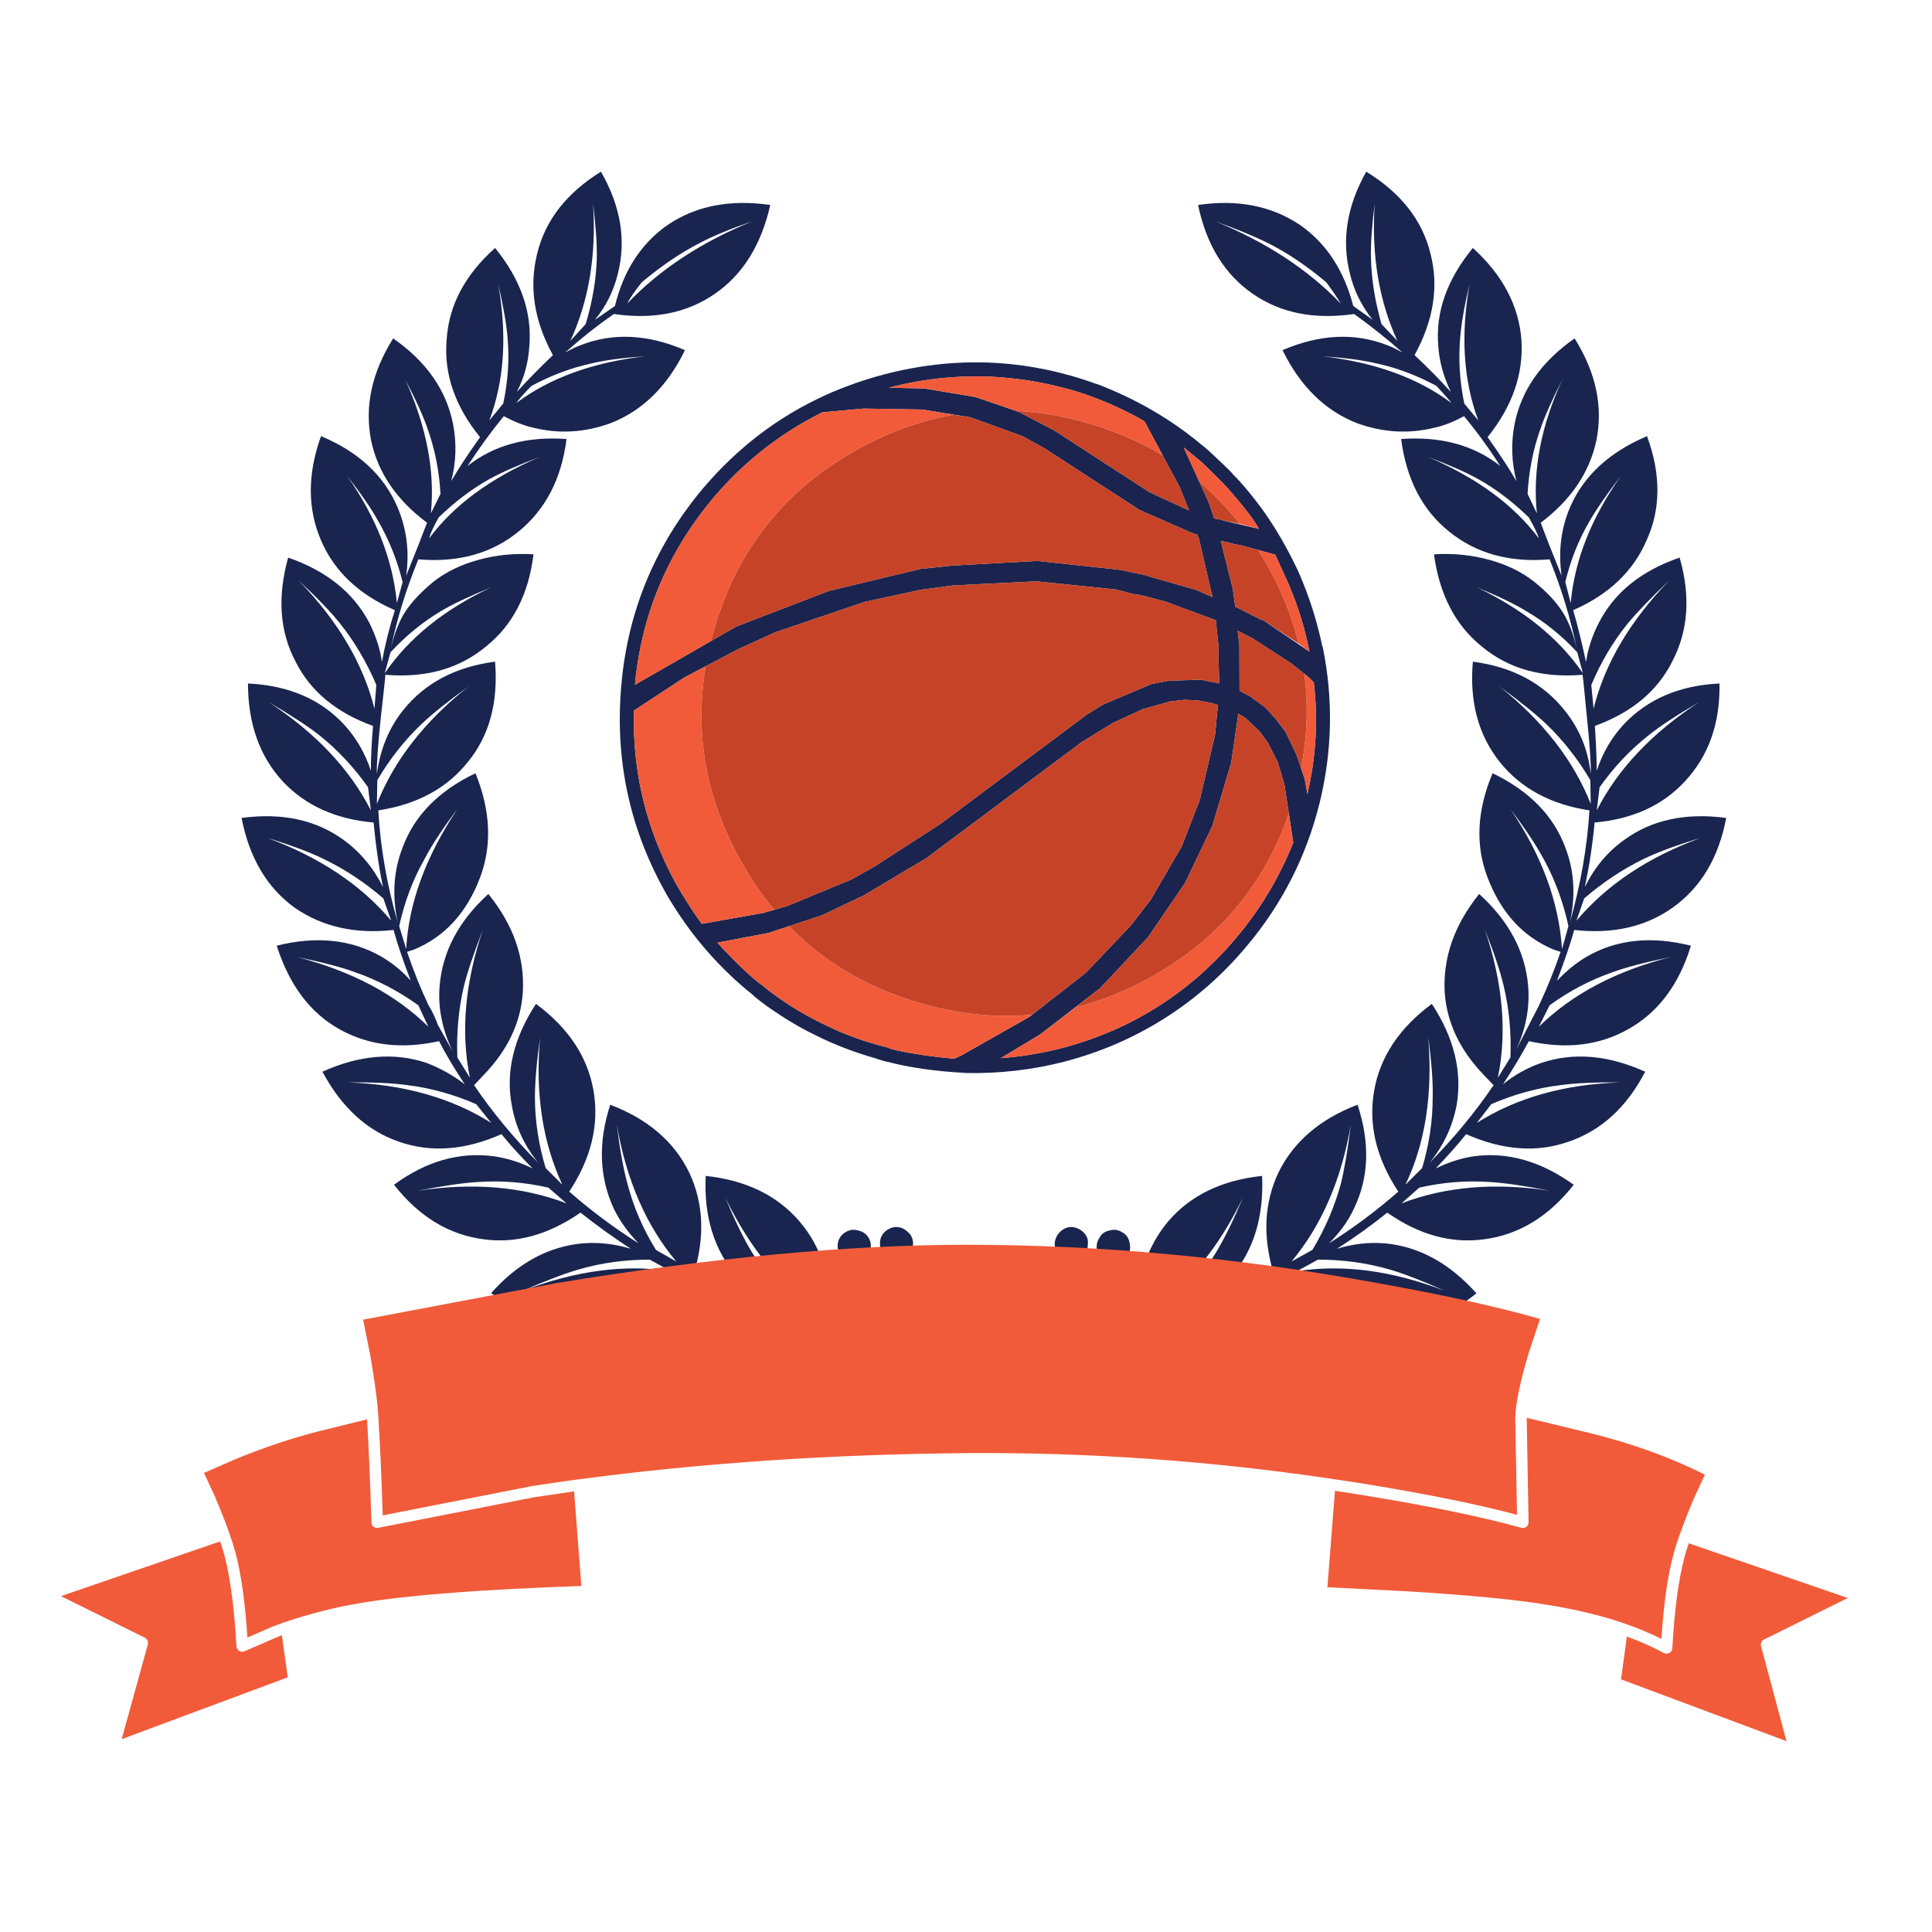 <?xml version="1.0" encoding="utf-8"?>
<!-- Generator: Adobe Illustrator 16.0.0, SVG Export Plug-In . SVG Version: 6.00 Build 0)  -->
<!DOCTYPE svg PUBLIC "-//W3C//DTD SVG 1.1//EN" "http://www.w3.org/Graphics/SVG/1.1/DTD/svg11.dtd">
<svg version="1.1" id="Layer_1" xmlns="http://www.w3.org/2000/svg" xmlns:xlink="http://www.w3.org/1999/xlink" x="0px" y="0px"
	 width="400px" height="400px" viewBox="0 0 400 400" enable-background="new 0 0 400 400" xml:space="preserve">
<g>
	<path fill-rule="evenodd" clip-rule="evenodd" fill="#19254F" d="M159.476,42.436c-1.873,8.283-5.699,14.417-11.478,18.401
		c-5.779,3.984-12.741,5.374-20.886,4.171c-3.392,2.347-6.765,5.009-10.118,7.988c1.283-0.71,2.387-1.233,3.313-1.568
		c6.646-2.583,13.815-2.229,21.507,1.065c-3.648,7.495-8.776,12.534-15.383,15.117c-5.305,1.934-10.591,2.258-15.856,0.977
		c-1.874-0.395-3.964-1.203-6.272-2.425c-2.584,3.155-5.088,6.597-7.514,10.324c5.463-4.319,12.297-6.183,20.501-5.591
		c-1.025,8.205-4.329,14.584-9.91,19.141c-5.582,4.556-12.504,6.479-20.768,5.769c-2.525,6.173-4.428,12.346-5.71,18.52
		c0.71-3.097,1.706-5.65,2.988-7.663c1.282-1.972,3.205-4.023,5.768-6.153c2.584-2.051,5.701-3.58,9.349-4.585
		c3.708-1.025,7.524-1.41,11.449-1.154c-1.026,8.343-4.329,14.724-9.911,19.141c-5.503,4.555-12.425,6.488-20.768,5.798
		c0.039,0.079-0.256,2.889-0.887,8.432c-0.651,6.173-0.938,10.196-0.858,12.07c0.69-5.088,2.485-9.457,5.384-13.106
		c4.497-5.66,10.857-9.033,19.082-10.118c0.69,8.421-1.184,15.344-5.621,20.768c-4.358,5.463-10.541,8.806-18.549,10.029
		c0.415,7.593,1.756,15.333,4.024,23.223c-1.203-5.602-0.867-10.779,1.006-15.532c2.426-6.607,7.455-11.735,15.087-15.383
		c3.136,7.75,3.452,14.95,0.947,21.596c-2.761,7.297-7.317,12.267-13.667,14.91l-1.45,0.474c1.361,3.983,2.831,7.642,4.408,10.975
		c0.789,1.283,1.439,2.653,1.953,4.112l3.077,5.504c-2.17-4.557-3.067-9.054-2.692-13.491c0.572-7.12,3.935-13.48,10.088-19.082
		c5.207,6.429,7.583,13.243,7.13,20.442c-0.434,6.232-3.136,11.912-8.106,17.04l-1.981,2.101
		c3.786,5.581,8.214,10.937,13.283,16.063c-2.899-3.568-4.724-7.533-5.473-11.893c-1.301-6.863,0.365-13.863,5-21.003
		c6.726,4.969,10.7,10.964,11.922,17.985c1.203,7.022-0.473,13.982-5.029,20.886c4.438,3.887,9.22,7.457,14.348,10.71
		c-2.169-2.249-3.865-4.615-5.088-7.099c-3.057-6.588-3.313-13.787-0.77-21.598c7.791,2.958,13.245,7.643,16.36,14.053
		c2.958,6.31,3.274,13.282,0.946,20.915c5.464,2.623,10.798,4.715,16.005,6.271c-2.879-1.557-5.285-3.5-7.218-5.828
		c-4.615-5.424-6.726-12.315-6.331-20.679c8.323,0.889,14.792,4.024,19.407,9.408c4.378,5.088,6.498,11.488,6.36,19.199
		c4.042,0.493,7.928,1.292,11.656,2.396c-2.564-2.247-4.359-4.112-5.384-5.592c-1.558-2.366-2.169-4.832-1.834-7.395
		c-1.084-0.197-1.854-0.75-2.308-1.656c-0.532-0.77-0.7-1.629-0.502-2.575c0.196-0.907,0.709-1.616,1.538-2.13
		c0.848-0.514,1.716-0.631,2.604-0.355c0.947,0.178,1.687,0.69,2.219,1.538c0.453,0.809,0.553,1.657,0.296,2.544
		c-0.198,0.986-0.671,1.696-1.421,2.132c-0.532,0.336-1.025,0.503-1.479,0.503c-0.571,2.228-0.147,4.546,1.273,6.951
		c0.769,1.203,2.504,3.246,5.207,6.124h0.178c-1.223-3.136-1.934-5.543-2.13-7.219c-0.315-2.701,0.267-5.039,1.746-7.01
		c-0.888-0.652-1.331-1.521-1.331-2.605c-0.08-0.925,0.168-1.735,0.739-2.424c0.651-0.71,1.43-1.124,2.337-1.244
		c0.967-0.06,1.795,0.228,2.485,0.858c0.79,0.593,1.214,1.372,1.272,2.337c0.04,0.946-0.256,1.765-0.887,2.456
		c-0.592,0.73-1.361,1.124-2.308,1.183c-0.532,0.06-1.045-0.01-1.538-0.207c-1.479,1.677-2.12,3.798-1.923,6.361
		c0.059,1.616,0.602,4.123,1.627,7.514c3.353,1.104,6.262,2.229,8.727,3.373c-2.603-2.623-3.865-5.374-3.787-8.253
		c-1.123,0-1.961-0.465-2.515-1.392c-0.571-0.69-0.798-1.52-0.679-2.484c0.059-0.908,0.473-1.688,1.242-2.338
		c0.711-0.572,1.539-0.788,2.485-0.65c0.926,0.139,1.707,0.562,2.338,1.271c0.591,0.77,0.808,1.627,0.65,2.573
		c-0.118,0.908-0.532,1.647-1.242,2.219c-0.434,0.336-0.917,0.563-1.45,0.681c-0.454,3.59,0.956,6.568,4.23,8.935
		c3.53,1.756,6.746,3.649,9.645,5.68c3.018-2.11,6.252-4.004,9.702-5.68c3.274-2.366,4.695-5.345,4.261-8.935
		c-0.532-0.118-1.016-0.345-1.449-0.681c-0.69-0.571-1.114-1.311-1.271-2.219c-0.12-0.946,0.147-1.804,0.798-2.573
		c0.572-0.71,1.331-1.133,2.277-1.271c0.908-0.138,1.745,0.078,2.515,0.65c0.711,0.65,1.134,1.43,1.272,2.338
		c0.139,0.965-0.089,1.843-0.68,2.632c-0.691,0.83-1.549,1.244-2.574,1.244c0.06,2.918-1.242,5.669-3.905,8.253
		c2.524-1.145,5.454-2.269,8.786-3.373c1.025-3.391,1.569-5.897,1.626-7.514c0.198-2.563-0.442-4.685-1.921-6.361
		c-0.513,0.197-1.026,0.267-1.538,0.207c-0.948-0.059-1.717-0.452-2.309-1.183c-0.65-0.691-0.937-1.51-0.858-2.456
		c0.14-0.965,0.553-1.744,1.243-2.337c0.73-0.631,1.528-0.918,2.397-0.858c0.966,0.12,1.784,0.534,2.455,1.244
		c0.63,0.688,0.876,1.499,0.738,2.424c0,1.085-0.463,1.953-1.391,2.605c1.48,1.971,2.071,4.309,1.776,7.01
		c-0.197,1.598-0.878,4.004-2.042,7.219h0.118c2.703-2.878,4.428-4.921,5.177-6.124c1.421-2.405,1.835-4.724,1.243-6.951
		c-0.434,0-0.906-0.167-1.42-0.503c-0.769-0.513-1.282-1.223-1.538-2.132c-0.197-0.887-0.039-1.735,0.474-2.544
		c0.434-0.848,1.143-1.36,2.129-1.538c0.889-0.275,1.746-0.158,2.574,0.355c0.848,0.454,1.361,1.165,1.538,2.13
		c0.257,0.946,0.139,1.806-0.354,2.575c-0.533,0.906-1.37,1.459-2.515,1.656c0.435,2.563-0.147,5.028-1.745,7.395
		c-0.907,1.361-2.663,3.225-5.266,5.592c3.707-1.104,7.553-1.903,11.536-2.396c-0.117-7.592,2.002-13.992,6.361-19.199
		c4.614-5.384,11.095-8.52,19.436-9.408c0.375,8.403-1.705,15.296-6.241,20.679c-2.13,2.426-4.566,4.368-7.308,5.828
		c5.187-1.557,10.503-3.648,15.946-6.271c-2.308-7.633-1.983-14.605,0.976-20.915c3.155-6.41,8.619-11.095,16.39-14.053
		c2.624,7.969,2.357,15.166-0.799,21.598c-1.144,2.483-2.85,4.85-5.118,7.099c5.148-3.253,9.93-6.823,14.348-10.71
		c-4.556-6.903-6.222-13.863-4.999-20.886c1.223-7.001,5.207-12.997,11.951-17.985c4.615,7.06,6.321,14.062,5.119,21.003
		c-0.848,4.418-2.713,8.382-5.593,11.893c5.051-5.127,9.469-10.482,13.254-16.063l-2.012-2.101
		c-4.95-5.128-7.651-10.808-8.105-17.04c-0.415-7.199,1.962-14.013,7.129-20.442c6.174,5.601,9.556,11.962,10.148,19.082
		c0.354,4.477-0.483,8.884-2.515,13.224l4.822-9.349c1.854-4.063,3.323-7.721,4.407-10.975l-1.449-0.474
		c-6.33-2.643-10.887-7.612-13.668-14.91c-2.564-6.686-2.219-13.884,1.035-21.596c7.593,3.648,12.613,8.776,15.059,15.383
		c1.854,4.753,2.17,9.93,0.947,15.532c2.228-7.89,3.579-15.63,4.053-23.223c-8.008-1.224-14.2-4.566-18.579-10.029
		c-4.438-5.562-6.291-12.485-5.562-20.768c8.185,1.085,14.525,4.458,19.021,10.118c3.038,3.767,4.833,8.136,5.385,13.106
		c0.078-1.933-0.197-5.956-0.828-12.07c-0.592-6.213-0.888-9.023-0.888-8.432c-8.343,0.69-15.265-1.243-20.768-5.798
		c-5.522-4.417-8.847-10.798-9.971-19.141c3.945-0.256,7.781,0.128,11.509,1.154c3.648,1.006,6.756,2.535,9.319,4.585
		c2.563,2.071,4.486,4.123,5.768,6.153c1.284,2.012,2.268,4.565,2.96,7.663c-1.243-6.173-3.116-12.346-5.622-18.52
		c-8.282,0.71-15.226-1.213-20.826-5.769c-5.523-4.438-8.825-10.818-9.91-19.141c8.224-0.592,15.066,1.272,20.53,5.591
		c-2.386-3.728-4.892-7.169-7.515-10.324c-2.247,1.223-4.339,2.031-6.271,2.425c-5.267,1.282-10.562,0.957-15.887-0.977
		c-6.606-2.583-11.745-7.623-15.414-15.117c7.692-3.293,14.881-3.648,21.566-1.065c0.771,0.256,1.865,0.779,3.285,1.568
		c-3.216-2.84-6.558-5.502-10.03-7.988c-8.223,1.203-15.215-0.187-20.973-4.171c-5.839-4.023-9.615-10.157-11.332-18.401
		c8.185-1.203,15.236,0.188,21.152,4.171c5.403,3.787,9.063,9.368,10.976,16.745l4.024,2.869c-2.289-2.859-3.848-5.995-4.674-9.407
		c-1.815-7.002-0.701-14.092,3.341-21.271c7.181,4.418,11.606,10.059,13.284,16.922c1.774,6.804,0.681,13.826-3.283,21.063
		c2.76,2.583,5.266,5.128,7.513,7.632c-1.538-3.215-2.406-6.399-2.604-9.555c-0.59-6.982,1.795-13.737,7.16-20.265
		c6.153,5.581,9.507,11.922,10.059,19.022c0.453,7.061-1.883,13.776-7.012,20.146c2.505,3.511,4.497,6.548,5.977,9.112
		c-1.026-3.905-1.153-7.85-0.385-11.833c1.4-7.001,5.542-12.908,12.425-17.721c4.438,7.061,5.936,14.122,4.497,21.182
		c-1.42,6.607-5.257,12.268-11.508,16.981c0.888,2.426,2.327,6.084,4.319,10.975c-0.711-5.147-0.109-9.91,1.804-14.289
		c2.82-6.449,8.115-11.32,15.887-14.614c2.898,7.889,2.869,15.078-0.09,21.566c-2.76,6.41-7.828,11.232-15.205,14.466
		c0.947,3.254,1.835,6.834,2.661,10.739c0.396-2.761,1.274-5.454,2.635-8.077c3.194-6.291,8.776-10.807,16.743-13.549
		c2.308,8.008,1.795,15.186-1.538,21.537c-3.076,6.114-8.411,10.552-16.004,13.313c0.257,4.103,0.384,7.198,0.384,9.289
		c1.183-3.648,3.048-6.853,5.592-9.614c4.95-5.246,11.557-8.066,19.82-8.461c0.159,8.224-2.238,14.989-7.188,20.294
		c-4.614,4.97-10.837,7.801-18.667,8.491c-0.394,4.358-1.064,8.815-2.013,13.372c1.993-4.083,4.715-7.347,8.166-9.792
		c5.699-4.142,12.73-5.65,21.093-4.526c-1.558,8.224-5.244,14.407-11.063,18.548c-5.582,3.984-12.386,5.533-20.413,4.645
		l-0.089,0.355c-0.729,2.584-1.883,5.966-3.462,10.148c2.032-2.131,4.112-3.807,6.243-5.03c6.152-3.53,13.313-4.27,21.478-2.219
		c-2.465,8.087-6.804,13.855-13.017,17.308c-5.956,3.353-12.801,4.17-20.531,2.454c-1.519,2.82-3.304,5.799-5.354,8.935
		c2.349-1.933,5-3.411,7.958-4.438c6.686-2.228,13.846-1.617,21.478,1.834c-3.846,7.396-9.17,12.238-15.976,14.525
		c-6.528,2.269-13.56,1.735-21.093-1.598c-1.676,2.092-3.777,4.459-6.3,7.101c2.622-1.281,5.236-2.12,7.839-2.515
		c7-0.966,13.914,0.996,20.737,5.888c-5.147,6.547-11.281,10.306-18.401,11.271c-6.863,0.967-13.599-0.866-20.204-5.502
		c-3.354,2.702-6.824,5.196-10.414,7.484c3.254-1.005,6.557-1.38,9.911-1.124c7.06,0.651,13.381,4.102,18.963,10.354
		c-6.411,5.167-13.206,7.454-20.384,6.863c-7.08-0.631-13.342-4.004-18.785-10.117c-3.787,1.872-7.348,3.49-10.681,4.851
		c3.393-0.215,6.696,0.257,9.911,1.421c6.725,2.444,11.933,7.386,15.619,14.821c-7.592,3.333-14.751,3.816-21.477,1.449
		c-6.174-2.308-11.056-6.606-14.644-12.898c-7.14-0.077-14.161,0.947-21.063,3.078c3.372-0.455,5.937-0.554,7.691-0.297
		c2.721,0.335,4.921,1.46,6.596,3.372c0.929-0.689,1.864-0.936,2.813-0.739c0.906,0.197,1.646,0.671,2.217,1.42
		c0.514,0.77,0.702,1.637,0.563,2.604c-0.119,0.888-0.563,1.637-1.331,2.249c-0.83,0.492-1.696,0.669-2.604,0.53
		c-0.908-0.176-1.647-0.659-2.219-1.448c-0.572-0.77-0.76-1.597-0.563-2.484c0.138-0.593,0.327-1.075,0.563-1.45
		c-1.321-1.873-3.314-3.057-5.976-3.551c-1.598-0.256-4.251-0.285-7.958-0.088h-0.297c3.058,1.085,5.326,2.14,6.804,3.165
		c2.209,1.598,3.6,3.619,4.173,6.064c1.024-0.315,1.992-0.127,2.897,0.563c0.692,0.572,1.096,1.352,1.214,2.338
		c0.139,0.887-0.05,1.714-0.563,2.484c-0.571,0.769-1.332,1.213-2.277,1.331c-0.986,0.158-1.824-0.059-2.515-0.65
		c-0.769-0.592-1.223-1.331-1.361-2.219c-0.117-0.967,0.099-1.834,0.651-2.604c0.395-0.453,0.779-0.77,1.153-0.947
		c-0.295-2.248-1.47-4.169-3.52-5.769c-1.303-1.024-3.561-2.247-6.775-3.669c-4.3,1.342-8.136,3.009-11.508,5.001
		c5.325-1.224,9.329-0.552,12.011,2.012c0.69-0.75,1.588-1.124,2.692-1.124c0.967,0.039,1.736,0.413,2.309,1.124
		c0.689,0.689,0.984,1.528,0.887,2.515c0,0.906-0.365,1.705-1.096,2.396c-0.689,0.649-1.528,0.937-2.515,0.856
		c-0.945-0.039-1.735-0.414-2.365-1.124c-0.651-0.729-0.947-1.568-0.888-2.515c0.138-0.651,0.295-1.134,0.473-1.449
		c-2.622-3.018-6.695-3.826-12.219-2.424l-5.206,3.282c3.866,2.958,7.377,6.301,10.532,10.027l-2.218,1.954
		c-3.274-3.887-6.875-7.308-10.799-10.267c-3.925,3.038-7.485,6.459-10.679,10.267l-2.22-1.954
		c3.136-3.727,6.627-7.069,10.472-10.027l-5.088-3.282c-5.72-1.402-9.792-0.594-12.218,2.424c0.256,0.651,0.384,1.134,0.384,1.449
		c0.059,0.946-0.216,1.785-0.829,2.515c-0.67,0.71-1.489,1.085-2.455,1.124c-0.887,0.08-1.716-0.207-2.485-0.856
		c-0.69-0.691-1.036-1.49-1.036-2.396c-0.099-0.986,0.177-1.825,0.829-2.515c0.651-0.711,1.43-1.085,2.337-1.124
		c1.203,0,2.101,0.374,2.692,1.124c2.683-2.563,6.715-3.235,12.099-2.012c-3.51-1.992-7.396-3.659-11.655-5.001
		c-3.176,1.422-5.414,2.645-6.716,3.669c-2.051,1.6-3.215,3.521-3.491,5.769c0.276,0.119,0.662,0.435,1.153,0.947
		c0.613,0.77,0.839,1.637,0.682,2.604c-0.197,0.888-0.671,1.627-1.421,2.219c-0.709,0.592-1.547,0.809-2.515,0.65
		c-0.946-0.118-1.725-0.563-2.336-1.331c-0.494-0.771-0.671-1.598-0.533-2.484c0.118-0.986,0.562-1.766,1.332-2.338
		c0.848-0.689,1.785-0.878,2.811-0.563c0.552-2.445,1.952-4.467,4.2-6.064c1.401-0.966,3.658-2.021,6.775-3.165h-0.207
		c-3.728-0.197-6.39-0.168-7.987,0.088c-2.702,0.494-4.694,1.678-5.977,3.551l0.503,1.45c0.178,0.888,0.01,1.715-0.503,2.484
		c-0.571,0.789-1.331,1.272-2.277,1.448c-0.927,0.139-1.765-0.038-2.514-0.53c-0.829-0.612-1.322-1.361-1.479-2.249
		c-0.178-0.967,0.02-1.834,0.591-2.604c0.513-0.749,1.252-1.223,2.219-1.42c1.026-0.196,1.953,0.05,2.782,0.739
		c1.656-1.912,3.875-3.037,6.656-3.372c1.735-0.257,4.299-0.158,7.692,0.297c-6.923-2.131-13.955-3.155-21.093-3.078
		c-3.59,6.331-8.461,10.602-14.615,12.811c-6.666,2.425-13.865,1.972-21.596-1.361c3.926-7.555,9.171-12.495,15.739-14.821
		c3.254-1.164,6.557-1.636,9.91-1.421c-2.821-1.104-6.39-2.722-10.709-4.851c-5.442,6.113-11.676,9.486-18.696,10.117
		c-7.238,0.591-14.062-1.717-20.473-6.923c5.522-6.212,11.844-9.644,18.964-10.295c3.333-0.256,6.646,0.119,9.94,1.124
		c-3.531-2.288-7.001-4.782-10.413-7.484c-6.686,4.636-13.421,6.469-20.206,5.502c-7.139-0.965-13.273-4.724-18.401-11.271
		c6.666-4.892,13.569-6.854,20.708-5.888c2.742,0.395,5.404,1.233,7.988,2.515c-2.426-2.426-4.576-4.794-6.449-7.101
		c-7.514,3.333-14.555,3.866-21.123,1.598c-6.646-2.248-11.961-7.09-15.945-14.525c7.633-3.451,14.812-4.062,21.537-1.834
		c2.879,1.105,5.522,2.583,7.928,4.438c-2.169-3.273-3.944-6.252-5.324-8.935c-7.731,1.716-14.595,0.898-20.59-2.454
		c-6.075-3.373-10.414-9.142-13.017-17.308c8.165-2.051,15.363-1.311,21.596,2.219c2.307,1.341,4.359,3.017,6.153,5.03
		c-1.598-4.182-2.751-7.564-3.461-10.148l-0.118-0.355c-7.948,0.888-14.782-0.661-20.501-4.645
		c-5.7-4.142-9.349-10.325-10.946-18.548c8.342-1.125,15.374,0.384,21.093,4.526c3.451,2.505,6.183,5.77,8.194,9.792
		c-0.848-4.023-1.499-8.481-1.953-13.372c-7.849-0.69-14.111-3.521-18.785-8.491c-4.812-5.207-7.219-11.971-7.219-20.294
		c8.343,0.395,14.96,3.215,19.851,8.461c2.544,2.761,4.408,5.966,5.591,9.614c0-2.801,0.148-5.897,0.444-9.289
		c-7.633-2.761-12.978-7.199-16.034-13.313c-3.294-6.212-3.807-13.391-1.539-21.537c7.929,2.742,13.539,7.258,16.833,13.549
		c1.421,2.9,2.278,5.591,2.574,8.077c0.71-3.787,1.607-7.367,2.692-10.739c-7.455-3.234-12.553-8.056-15.295-14.466
		c-2.82-6.547-2.82-13.736,0-21.566c7.712,3.215,12.978,8.086,15.798,14.614c1.933,4.516,2.544,9.28,1.834,14.289
		c1.972-4.891,3.412-8.549,4.319-10.975c-6.312-4.713-10.167-10.374-11.568-16.981c-1.4-7.06,0.118-14.121,4.557-21.182
		C88.268,74.839,92.4,80.746,93.8,87.788c0.77,3.984,0.641,7.928-0.384,11.833c1.479-2.564,3.471-5.601,5.976-9.112
		c-5.206-6.41-7.514-13.125-6.922-20.146c0.434-7.101,3.777-13.441,10.029-19.022c5.305,6.527,7.671,13.283,7.1,20.265
		c-0.197,3.413-1.065,6.597-2.604,9.555c2.269-2.504,4.763-5.049,7.484-7.632c-3.904-7.1-4.989-14.121-3.254-21.063
		c1.677-6.864,6.075-12.504,13.194-16.922c4.123,7.179,5.276,14.269,3.462,21.271c-0.829,3.412-2.397,6.548-4.704,9.407l4.141-2.869
		c1.775-7.317,5.394-12.899,10.858-16.745C144.033,42.624,151.134,41.233,159.476,42.436z M316.269,102.254l1.924,4.023
		c-0.908-8.915,0.857-18.154,5.294-27.72c-2.168,4.241-3.707,7.711-4.614,10.414C317.394,93.152,316.525,97.58,316.269,102.254z
		 M302.306,70.067c-0.375,4.438-0.089,8.934,0.858,13.49l2.898,3.491c-3.076-8.224-3.678-17.631-1.805-28.223
		C303.152,63.5,302.502,67.247,302.306,70.067z M284.881,75.215c-2.88-0.67-6.567-1.154-11.064-1.45
		c10.846,1.262,19.741,4.487,26.685,9.674c-0.394-0.553-1.431-1.736-3.106-3.55C293.234,77.661,289.063,76.102,284.881,75.215z
		 M286.035,67.109l3.283,3.461c-3.826-8.284-5.395-17.75-4.704-28.4c-0.592,4.693-0.848,8.49-0.77,11.389
		C283.964,57.958,284.693,62.474,286.035,67.109z M305.975,99.148c-2.446-1.361-5.867-2.87-10.268-4.526
		c10.14,4.358,17.771,9.979,22.899,16.863c-0.276-0.966-0.967-2.417-2.071-4.349C313.202,103.881,309.682,101.219,305.975,99.148z
		 M277.604,62.878c-0.591-1.026-1.598-2.505-3.018-4.438c-4.043-3.412-8.116-6.144-12.218-8.195
		c-2.682-1.321-6.281-2.8-10.798-4.437C262.16,50.127,270.839,55.817,277.604,62.878z M336.978,129.115
		c-3.037,3.768-5.542,7.998-7.516,12.692l0.475,4.911c2.307-9.309,7.544-18.174,15.709-26.596
		C341.858,123.732,338.969,126.73,336.978,129.115z M324.079,120.507l1.124,4.349c0.789-8.855,4.259-17.641,10.413-26.359
		c-2.958,3.846-5.139,6.992-6.537,9.438C326.83,111.78,325.164,115.972,324.079,120.507z M329.255,161.51
		c-2.563-4.358-5.601-8.224-9.11-11.596c-2.249-2.131-5.493-4.733-9.733-7.81c9.033,7.179,15.343,15.284,18.934,24.317
		L329.255,161.51z M326.564,135.062c-3.195-3.451-6.727-6.301-10.592-8.549c-2.426-1.479-5.828-3.117-10.206-4.911
		c9.645,4.595,16.961,10.522,21.951,17.78L326.564,135.062z M341.385,152.191c-3.845,3.017-7.247,6.617-10.205,10.797l-0.593,4.793
		c4.379-8.58,11.448-16.055,21.212-22.425C347.163,148.059,343.692,150.337,341.385,152.191z M242.458,270.586
		c3.768-3.453,6.903-7.27,9.408-11.449c1.655-2.743,3.489-6.489,5.502-11.242c-5.088,10.531-11.637,18.489-19.644,23.874
		L242.458,270.586z M247.251,273.101c9.485,0.53,19.14,4.052,28.962,10.561c-4.103-3.057-7.573-5.325-10.413-6.805
		c-4.201-2.366-8.816-4.093-13.847-5.177L247.251,273.101z M340.351,177.81c-4.36,2.13-8.482,4.862-12.366,8.195l-1.598,4.615
		c6.271-7.435,14.83-13.145,25.678-17.129C347.056,175.01,343.15,176.45,340.351,177.81z M319.641,177.928
		c-1.538-2.859-3.846-6.331-6.922-10.413c6.469,9.545,10.029,19.2,10.68,28.962l1.331-4.733
		C323.645,186.755,321.949,182.149,319.641,177.928z M320.824,208.134l-2.218,4.438c6.863-6.744,15.975-11.558,27.334-14.437
		c-5.205,1.065-9.219,2.111-12.039,3.136C329.266,202.887,324.908,205.175,320.824,208.134z M307.423,192.454
		c3.729,11.044,4.625,21.271,2.692,30.68l2.604-4.202c0.196-5.088-0.256-9.969-1.36-14.645
		C310.648,201.212,309.336,197.267,307.423,192.454z M305.767,232.481c8.224-5.207,18.115-7.997,29.672-8.373
		c-5.146-0.058-9.279,0.128-12.396,0.563c-4.832,0.591-9.595,1.903-14.289,3.935L305.767,232.481z M290.177,249.138
		c9.072-3.473,19.307-4.34,30.707-2.604c-5.246-1.025-9.349-1.628-12.307-1.805c-4.871-0.355-9.783,0.03-14.731,1.154
		L290.177,249.138z M277.604,245.112c0.75-3.036,1.439-7.118,2.071-12.247c-1.973,11.439-6.065,20.876-12.277,28.312l4.318-2.396
		C274.34,254.422,276.301,249.865,277.604,245.112z M290.975,245.291l3.461-3.461c1.461-4.872,2.189-9.753,2.189-14.645
		c0.08-3.077-0.226-7.209-0.918-12.396C296.654,226.584,295.078,236.752,290.975,245.291z M268.521,263.188
		c9.507-1.478,19.702-0.128,30.59,4.053c-4.734-2.11-8.57-3.588-11.508-4.437c-4.693-1.342-9.605-2.013-14.733-2.013
		L268.521,263.188z M122.586,75.215c-4.181,0.887-8.363,2.446-12.544,4.674c-1.519,1.538-2.564,2.722-3.136,3.55
		c6.923-5.188,15.808-8.412,26.655-9.674C129.084,74.061,125.425,74.544,122.586,75.215z M121.254,67.109
		c1.399-4.636,2.168-9.152,2.307-13.55c0.059-2.899-0.197-6.696-0.77-11.389c0.691,10.65-0.877,20.116-4.704,28.4L121.254,67.109z
		 M129.833,62.878c6.706-7.061,15.354-12.751,25.945-17.07c-4.477,1.538-8.066,3.018-10.769,4.437
		c-4.023,2.052-8.066,4.783-12.129,8.195C131.48,60.177,130.464,61.656,129.833,62.878z M91.197,102.254
		c-0.256-4.674-1.125-9.102-2.604-13.283c-0.888-2.663-2.456-6.134-4.704-10.414c4.418,9.743,6.192,18.983,5.324,27.72
		L91.197,102.254z M105.102,70.067c-0.217-2.82-0.868-6.567-1.953-11.242c1.874,10.591,1.263,19.999-1.834,28.223l2.87-3.491
		C105.17,79.001,105.476,74.505,105.102,70.067z M101.404,99.148c-3.708,2.071-7.238,4.733-10.592,7.988
		c-1.064,1.932-1.725,3.382-1.982,4.349c5.108-6.883,12.741-12.504,22.898-16.863C107.311,96.278,103.869,97.787,101.404,99.148z
		 M83.357,120.507c-1.125-4.535-2.801-8.727-5.03-12.572c-1.361-2.505-3.52-5.651-6.478-9.438
		c6.035,8.599,9.477,17.386,10.325,26.359L83.357,120.507z M80.842,135.062l-1.183,4.32c4.989-7.297,12.336-13.224,22.039-17.78
		c-4.417,1.794-7.878,3.432-10.383,4.911C87.529,128.761,84.038,131.611,80.842,135.062z M78.121,161.51l-0.089,4.911
		c3.589-9.033,9.921-17.139,18.993-24.317c-4.26,3.077-7.514,5.679-9.762,7.81C83.732,153.286,80.686,157.152,78.121,161.51z
		 M66.938,177.81c-2.761-1.36-6.616-2.8-11.567-4.319c10.867,4.023,19.407,9.733,25.62,17.129l-1.628-4.615
		C75.518,182.672,71.376,179.94,66.938,177.81z M66.08,152.191c-2.366-1.854-5.857-4.132-10.472-6.834
		c9.743,6.37,16.804,13.845,21.182,22.425c-0.256-2.111-0.453-3.708-0.592-4.793C73.24,158.808,69.867,155.208,66.08,152.191z
		 M77.529,146.718l0.385-4.911c-1.993-4.694-4.487-8.924-7.485-12.692c-1.972-2.464-4.861-5.463-8.667-8.993
		C69.906,128.465,75.163,137.331,77.529,146.718z M82.647,191.745l1.45,4.733c0.512-9.486,4.043-19.141,10.59-28.962
		c-3.076,4.082-5.354,7.554-6.834,10.413C85.468,182.149,83.732,186.755,82.647,191.745z M86.612,208.134
		c-4.123-2.959-8.5-5.247-13.135-6.863c-2.8-1.025-6.804-2.071-12.011-3.136c11.36,2.939,20.433,7.75,27.217,14.437L86.612,208.134z
		 M94.688,218.932l2.604,4.202c-1.933-9.409-1.036-19.636,2.692-30.68c-1.933,4.99-3.254,8.935-3.964,11.833
		C94.935,208.963,94.491,213.844,94.688,218.932z M117.29,249.138l-3.757-3.255c-4.93-1.124-9.832-1.51-14.703-1.154
		c-2.958,0.177-7.08,0.779-12.366,1.805C97.903,244.798,108.178,245.665,117.29,249.138z M101.699,232.481l-3.106-3.876
		c-4.674-2.031-9.407-3.344-14.2-3.935c-3.097-0.435-7.238-0.62-12.425-0.563C83.505,224.484,93.416,227.274,101.699,232.481z
		 M116.432,245.291c-4.103-8.796-5.641-18.964-4.615-30.502c-0.71,5.109-1.064,9.24-1.064,12.396c0,4.832,0.74,9.714,2.219,14.645
		L116.432,245.291z M119.894,262.805c-2.959,0.849-6.844,2.326-11.656,4.437c10.965-4.181,21.172-5.53,30.619-4.053l-4.319-2.396
		C129.409,260.792,124.528,261.463,119.894,262.805z M129.921,245.112c1.223,4.753,3.186,9.31,5.888,13.669l4.201,2.396
		c-6.233-7.436-10.334-16.872-12.308-28.312C128.334,237.994,129.074,242.076,129.921,245.112z M164.949,270.586l4.733,1.183
		c-7.908-5.345-14.426-13.304-19.554-23.874c2.051,4.871,3.875,8.619,5.473,11.242C158.125,263.316,161.241,267.133,164.949,270.586
		z M160.215,273.101l-4.792-1.421c-4.951,1.084-9.575,2.811-13.875,5.177c-2.682,1.42-6.144,3.688-10.384,6.805
		C140.966,277.152,150.65,273.631,160.215,273.101z"/>
	<path fill-rule="evenodd" clip-rule="evenodd" fill="#1A244F" d="M263.967,114.709l-0.208,0.059l-7.16-1.953l-0.946-0.118
		l-0.444-0.147l-1.981-0.474l-0.473-0.06l2.485,9.911l0.502,3.669l5.206,2.633l0.681,0.237l9.467,6.449
		c-0.158-0.839-0.337-1.682-0.533-2.529c-0.856-3.683-2.078-7.425-3.668-11.227L263.967,114.709z M268.669,118.022
		c0.41,0.92,0.801,1.847,1.168,2.78c0.252,0.619,0.494,1.241,0.725,1.864c1.352,3.646,2.426,7.394,3.225,11.242h0.06
		c2.209,10.788,2.002,21.547-0.621,32.276c-2.722,11.044-7.741,20.925-15.058,29.643c-5.687,6.816-12.303,12.379-19.851,16.685
		c-2.189,1.25-4.457,2.395-6.804,3.432c-3.681,1.606-7.438,2.904-11.272,3.892c-6.566,1.685-13.359,2.458-20.383,2.321l-0.059-0.03
		c-6.134-0.314-11.587-1.104-16.36-2.365l-0.029,0.028c-1.243-0.354-1.992-0.591-2.249-0.709c-0.039,0-0.088-0.011-0.148-0.03
		c-4.358-1.282-8.264-2.779-11.715-4.496l-0.059-0.029c-2.544-1.204-5.178-2.693-7.899-4.468v-0.03
		c-1.834-1.142-3.6-2.425-5.295-3.845v-0.061l-1.568-1.271c-1.58-1.329-3.099-2.72-4.556-4.172c-1.91-1.9-3.714-3.908-5.414-6.02
		c-2.302-2.868-4.412-5.93-6.331-9.186c-7.593-13.214-10.799-27.444-9.615-42.689c0.834-10.988,3.856-21.086,9.068-30.294
		c0.11-0.203,0.223-0.404,0.34-0.606c2.109-3.646,4.564-7.151,7.366-10.517c1.429-1.698,2.908-3.315,4.438-4.852
		c0.984-0.987,1.99-1.944,3.017-2.869c0.584-0.524,1.176-1.037,1.775-1.539c0.129-0.109,0.258-0.218,0.384-0.325
		c4.434-3.667,9.237-6.749,14.407-9.245c1.962-0.947,3.979-1.81,6.049-2.588c2.537-0.956,5.155-1.784,7.855-2.486
		c4.663-1.206,9.298-1.965,13.904-2.278c6.566-0.452,13.073,0.001,19.525,1.361c3.458,0.725,6.9,1.71,10.324,2.958l0.031-0.03
		c0.907,0.345,1.805,0.705,2.69,1.08c1.323,0.555,2.62,1.142,3.891,1.76c5.554,2.695,10.646,5.989,15.28,9.881v-0.029l1.508,1.301
		c0.994,0.913,1.867,1.731,2.619,2.456c0.127,0.121,0.251,0.239,0.37,0.354c0.711,0.684,1.303,1.276,1.774,1.775
		c0.02,0.021,0.029,0.05,0.029,0.089c1.004,0.965,2.168,2.262,3.491,3.89c0.404,0.498,0.824,1.025,1.257,1.583
		c0.35,0.453,0.709,0.926,1.081,1.419c2.307,3.136,4.476,6.706,6.508,10.709L268.669,118.022z M270.681,164.41
		c1.795-7.731,2.238-15.434,1.331-23.105l-1.095-1.095l-3.639-2.899l-7.751-5.029l-3.284-1.687l0.355,2.9l0.031,9.526l2.247,1.183
		l2.839,2.07l1.214,1.213l0.296,0.414l0.828,0.858l2.101,2.751l2.219,4.615l1.745,5.118L270.681,164.41z M264.527,157.783
		l-2.071-4.083l-1.656-2.248l-2.959-2.811l-1.271-0.74l-0.177-0.177l-1.48,10.177l-3.905,13.076l-5.65,11.833l-7.661,11.212
		l-9.911,10.562l-12.426,9.584l-8.164,4.912c4.46-0.341,8.81-1.07,13.046-2.19c4.108-1.093,8.112-2.552,12.011-4.378
		c0.478-0.221,0.951-0.448,1.421-0.681c8.638-4.358,16.083-10.274,22.336-17.75c4.931-5.857,8.845-12.395,11.744-19.614l-1.834-12.1
		L264.527,157.783z M229.736,83.602c-1.039-0.449-2.093-0.878-3.165-1.287c-0.646-0.244-1.297-0.48-1.952-0.709
		c-2.614-0.864-5.257-1.574-7.929-2.13c-4.038-0.852-8.14-1.354-12.306-1.508c-2.423-0.077-4.83-0.031-7.219,0.133
		c-4.004,0.278-7.963,0.895-11.877,1.85c-0.431,0.104-0.86,0.212-1.288,0.325l7.367,0.148l10.59,1.775l8.906,3.047l7.425,3.875
		l19.702,12.78l8.195,3.787l-1.923-4.793l-7.307-13.667C234.652,85.896,232.247,84.688,229.736,83.602z M216.158,92.758
		l-4.556-2.485l-10.709-3.875l-9.94-1.598l-12.158-0.207l-8.55,0.77c-0.297,0.148-0.594,0.301-0.888,0.458
		c-3.395,1.752-6.6,3.739-9.614,5.961c-1.792,1.322-3.519,2.727-5.177,4.215c-0.193,0.17-0.386,0.343-0.577,0.518
		c-0.404,0.37-0.804,0.744-1.199,1.125c-1.811,1.738-3.537,3.583-5.177,5.532c-2.502,2.998-4.721,6.104-6.656,9.318
		c-1.085,1.811-2.081,3.654-2.987,5.533c-3.564,7.388-5.735,15.307-6.509,23.755l20.975-12.07l19.17-7.367l18.993-4.555l6.567-0.695
		l17.631-0.962l16.982,1.834l5.56,1.154l0.297,0.148l9.94,2.84l3.46,1.509l-2.81-12.07l-0.326-0.829l-1.241-0.415l-10.769-4.733
		L216.158,92.758z M250.326,104.177l1.008,3.046l0.146,0.148l1.302,0.207l0.622,0.237l7.277,1.686l-1.242-1.952
		c-0.24-0.331-0.487-0.662-0.74-0.991c-0.729-0.97-1.508-1.951-2.337-2.943c-0.879-1.06-1.815-2.134-2.812-3.225
		c-0.049-0.05-0.099-0.099-0.146-0.147c-2.09-2.121-3.543-3.561-4.364-4.319c-0.144-0.127-0.267-0.236-0.37-0.326l-3.608-2.988
		L250.326,104.177z M197.254,121.217l-6.598,0.888l-11.656,2.515l-18.519,6.3l-7.692,3.507l-11.005,5.783l-10.532,6.893
		c-0.354,12.564,2.505,24.446,8.579,35.649c1.664,2.894,3.222,5.368,4.675,7.425c0.27,0.377,0.536,0.743,0.798,1.095l12.78-2.277
		l5-1.45l13.134-5.443l4.912-2.751l13.549-8.756l30.353-22.662l3.284-2.041l10.029-4.26l3.49-0.68l6.744-0.236l3.846,0.769
		l-0.177-6.538l0.089-0.622l-0.622-5.917l-10.412-3.845l-5.029-1.332l-1.717-0.267l-3.52-0.917l-16.479-1.687L197.254,121.217z
		 M224.086,153.552l-32.364,24.169l-12.928,7.692l-8.964,4.26l-0.474,0.088l-10.147,3.373l-10.68,2.042
		c1.973,2.155,3.763,3.988,5.37,5.502c0.833,0.788,1.617,1.488,2.352,2.101c0.69,0.591,1.213,0.995,1.567,1.212
		c1.361,1.165,3.196,2.505,5.503,4.024c2.308,1.52,5.009,3.007,8.106,4.468c3.787,1.833,7.859,3.282,12.218,4.348
		c0.65,0.296,1.459,0.532,2.425,0.71c3.175,0.691,6.992,1.244,11.449,1.657l1.361-0.592l14.201-8.046l11.804-9.231l9.406-9.91
		l3.964-5.177l6.42-11.034l3.729-9.615l3.165-13.52l0.562-5.946l0.088-0.147l-1.213-0.385l-2.929-0.562l-2.781-0.148l-2.958,0.326
		l-5.769,1.627l-6.152,2.84L224.086,153.552z"/>
	<path fill-rule="evenodd" clip-rule="evenodd" fill="#F15B3A" d="M365.2,339.456c-0.257,0.116-0.434,0.314-0.532,0.591
		c-0.117,0.257-0.139,0.523-0.06,0.8l5.267,19.643l-34.2-12.78l-0.059-0.029l1.214-8.846c2.781,1.006,5.334,2.14,7.661,3.401
		c0.237,0.119,0.493,0.157,0.769,0.119c0.276-0.061,0.504-0.188,0.681-0.384c0.179-0.218,0.277-0.464,0.298-0.74
		c0.434-7.79,1.252-13.992,2.454-18.609c0.236-0.945,0.552-1.981,0.946-3.105l32.927,11.33L365.2,339.456z M170.245,85.362
		l8.55-0.77l12.158,0.207l6.479,1.065c-0.089,0.016-0.178,0.03-0.267,0.044c-5.857,1.05-11.617,3.007-17.277,5.873
		c-0.711,0.36-1.421,0.735-2.129,1.125c-2.05,1.127-4.008,2.33-5.872,3.608c-0.862,0.596-1.706,1.207-2.53,1.834
		c-5.298,4.035-9.751,8.748-13.357,14.141c-0.492,0.742-0.971,1.496-1.434,2.263c-0.621,1.028-1.212,2.078-1.775,3.151
		c-0.497,0.949-0.971,1.915-1.42,2.899c-1.369,2.974-2.533,6.109-3.491,9.408c-0.237,0.828-0.463,1.667-0.681,2.515l-15.738,9.052
		c0.774-8.449,2.944-16.367,6.509-23.755c0.906-1.878,1.902-3.722,2.987-5.533c1.935-3.214,4.154-6.32,6.656-9.318
		c1.641-1.949,3.366-3.793,5.177-5.532c0.395-0.381,0.794-0.755,1.199-1.125c0.191-0.175,0.384-0.348,0.577-0.518
		c1.658-1.488,3.385-2.894,5.177-4.215c3.015-2.222,6.22-4.209,9.614-5.961C169.651,85.663,169.947,85.51,170.245,85.362z
		 M253.404,100.243c0.048,0.048,0.098,0.097,0.146,0.147c0.996,1.091,1.933,2.166,2.812,3.225c0.829,0.992,1.607,1.973,2.337,2.943
		c0.253,0.33,0.5,0.66,0.74,0.991l1.242,1.952l-3.995-1.035c-1.045-1.334-2.14-2.615-3.282-3.846
		c-0.317-0.339-0.637-0.675-0.962-1.006c-1.323-1.359-2.709-2.651-4.156-3.875l-3.225-7.13l3.608,2.988
		c0.104,0.089,0.227,0.198,0.37,0.326C249.861,96.682,251.314,98.122,253.404,100.243z M229.736,83.602
		c2.511,1.086,4.916,2.295,7.22,3.624l3.786,7.071c-3.421-2.049-7.089-3.785-11.006-5.208c-1.435-0.527-2.904-1.01-4.407-1.449
		c-2.902-0.847-5.782-1.488-8.639-1.923c-2.133-0.333-4.252-0.55-6.359-0.651l-8.374-2.87l-10.59-1.775L184,80.273
		c0.428-0.113,0.857-0.221,1.288-0.325c3.915-0.955,7.874-1.572,11.877-1.85c2.39-0.164,4.796-0.209,7.219-0.133
		c4.166,0.154,8.268,0.657,12.306,1.508c2.672,0.556,5.314,1.266,7.929,2.13c0.655,0.229,1.306,0.466,1.952,0.709
		C227.644,82.723,228.697,83.152,229.736,83.602z M270.118,161.244l-0.769-2.188c1.321-6.627,1.549-13.145,0.681-19.556l0.887,0.71
		l1.095,1.095c0.907,7.671,0.464,15.374-1.331,23.105L270.118,161.244z M271.095,134.914l-2.248-1.687
		c-1.013-4.19-2.512-8.332-4.497-12.425c-0.528-1.088-1.089-2.173-1.687-3.254c-0.69-1.262-1.41-2.485-2.159-3.668l3.255,0.887
		l0.208-0.059l2.927,6.449c1.59,3.802,2.812,7.544,3.668,11.227C270.758,133.232,270.937,134.075,271.095,134.914z M232.251,212.512
		c-3.898,1.826-7.902,3.285-12.011,4.378c-4.236,1.12-8.586,1.85-13.046,2.19l8.164-4.912l7.308-5.591
		c5.208-1.32,10.315-3.361,15.324-6.123c12.243-6.731,21.113-16.198,26.61-28.4c0.82-1.813,1.565-3.688,2.234-5.621l0.917,6.035
		c-2.899,7.219-6.813,13.756-11.744,19.614c-6.253,7.476-13.698,13.392-22.336,17.75
		C233.202,212.063,232.729,212.291,232.251,212.512z M183.646,216.831c-4.359-1.065-8.431-2.515-12.218-4.348
		c-3.097-1.461-5.798-2.948-8.106-4.468c-2.307-1.52-4.142-2.859-5.503-4.024c-0.354-0.217-0.877-0.621-1.567-1.212
		c-0.735-0.613-1.519-1.313-2.352-2.101c-1.607-1.514-3.397-3.347-5.37-5.502l10.68-2.042l4.142-1.39
		c1.884,1.935,3.887,3.725,6.006,5.369c6.067,4.707,13.098,8.223,21.094,10.546c3.658,1.065,7.277,1.811,10.856,2.233
		c4.177,0.501,8.299,0.565,12.366,0.193l-0.591,0.474l-14.201,8.046l-1.361,0.592c-4.457-0.413-8.274-0.966-11.449-1.657
		C185.105,217.363,184.296,217.127,183.646,216.831z M316.505,280.11v0.03c-1.498,4.99-2.386,8.885-2.662,11.685l-0.029,0.089v0.06
		c-0.06,0.632-0.088,1.213-0.088,1.744l0.354,19.911c-7.928-2.131-18.343-4.251-31.24-6.36c-2.406-0.396-4.813-0.759-7.22-1.094
		c-0.019-0.021-0.04-0.03-0.058-0.03c-0.04,0-0.07,0-0.089,0c-0.04-0.021-0.069-0.029-0.09-0.029c-0.04,0-0.068,0-0.088,0
		c-24.812-3.67-49.76-5.426-74.847-5.268c-28.381,0.238-55.193,2.042-80.438,5.414c-0.039,0-0.089,0-0.147,0
		c-0.06,0-0.118,0.012-0.178,0.029c-3.175,0.436-6.312,0.888-9.408,1.361h-0.029l-31.004,6.095c-0.275-8.304-0.572-15-0.887-20.086
		c-0.02-0.376-0.05-0.771-0.089-1.184v-0.03c0-0.039,0-0.09,0-0.148v-0.029c-0.256-3.176-0.838-7.316-1.745-12.426l-0.03-0.029
		l-1.301-6.597l40.056-7.574h-0.03c32.266-5.284,60.547-7.929,84.847-7.929c27.848,0,56.219,2.645,85.111,7.929
		c13.785,2.466,25.008,4.942,33.666,7.426L316.505,280.11z M131.253,147.103l10.532-6.893l4.319-2.278
		c-1.749,10.369-0.866,20.437,2.647,30.205c1.166,3.238,2.62,6.443,4.364,9.615c2.13,3.865,4.517,7.396,7.159,10.591l-2.189,0.651
		l-12.78,2.277c-0.262-0.352-0.529-0.717-0.798-1.095c-1.453-2.057-3.011-4.531-4.675-7.425
		C133.758,171.549,130.898,159.667,131.253,147.103z M118.858,308.776l1.508,19.586c-20.254,0.689-35.362,1.844-45.322,3.46
		c-5.522,0.908-10.837,2.239-15.946,3.995c-0.197,0.02-0.354,0.068-0.473,0.147c-0.67,0.236-1.341,0.481-2.012,0.739h-0.029
		l-5.354,2.337c-0.474-7.198-1.282-12.997-2.426-17.396c-0.335-1.262-0.778-2.673-1.332-4.23c-0.02-0.058-0.039-0.118-0.06-0.178
		c-0.019-0.059-0.039-0.116-0.059-0.177c-0.75-2.091-1.676-4.427-2.781-7.012c0-0.02,0-0.039,0-0.06l-2.337-5.029l6.272-2.751
		c6.016-2.484,11.893-4.456,17.632-5.916l9.852-2.426c0.334,5.345,0.641,12.454,0.917,21.329c0,0.236,0.069,0.454,0.208,0.651
		c0.138,0.196,0.315,0.335,0.532,0.414c0.218,0.08,0.444,0.098,0.68,0.059l32.306-6.331
		C113.355,309.577,116.096,309.172,118.858,308.776z M29.988,339.07l-17.365-8.608l32.955-11.331
		c0.375,1.125,0.691,2.159,0.947,3.106c1.183,4.615,1.991,10.817,2.426,18.609c0.02,0.255,0.119,0.491,0.295,0.709
		c0.158,0.197,0.365,0.325,0.622,0.385c0.237,0.059,0.483,0.039,0.739-0.06l6.894-2.987c0.275-0.118,0.562-0.228,0.857-0.325
		l1.213,8.697l-0.06,0.029l-34.316,12.78l5.414-19.614c0.059-0.277,0.039-0.543-0.06-0.798
		C30.432,339.387,30.245,339.189,29.988,339.07z M350.646,310.375c-0.021,0.021-0.031,0.039-0.031,0.059
		c-1.123,2.644-2.052,5.029-2.781,7.159l-0.029,0.03c-0.592,1.638-1.055,3.105-1.391,4.407c-1.162,4.359-1.973,10.118-2.425,17.277
		c-2.328-1.144-4.844-2.189-7.544-3.136c-0.02,0-0.04-0.01-0.061-0.029c-0.038-0.02-0.088-0.04-0.146-0.061h-0.029
		c-4.734-1.616-10.079-2.898-16.035-3.847c-6.371-1.063-16.034-1.99-28.992-2.779l-16.359-0.829l1.568-19.968
		c2.01,0.296,4.033,0.612,6.064,0.946c13.647,2.228,24.495,4.467,32.542,6.715c0.236,0.06,0.474,0.05,0.709-0.028
		c0.237-0.099,0.425-0.248,0.563-0.444c0.138-0.217,0.208-0.454,0.208-0.71l-0.385-21.448c0-0.06,0-0.109,0-0.147l12.987,3.135
		c8.757,2.15,16.724,5.029,23.902,8.638L350.646,310.375z"/>
	<path fill-rule="evenodd" clip-rule="evenodd" fill="#C64327" d="M268.847,133.228l-7.219-4.762l-0.681-0.237l-5.206-2.633
		l-0.502-3.669l-2.485-9.911l0.473,0.06l1.981,0.474l0.444,0.147l0.946,0.118l3.905,1.065c0.749,1.184,1.469,2.406,2.159,3.668
		c0.598,1.081,1.158,2.166,1.687,3.254C266.335,124.896,267.834,129.038,268.847,133.228z M264.527,157.783l1.391,4.585l0.917,6.065
		c-0.669,1.934-1.414,3.808-2.234,5.621c-5.497,12.203-14.367,21.669-26.61,28.4c-5.009,2.762-10.116,4.803-15.324,6.123
		l5.118-3.993l9.911-10.562l7.661-11.212l5.65-11.833l3.905-13.076l1.48-10.177l0.177,0.177l1.271,0.74l2.959,2.811l1.656,2.248
		L264.527,157.783z M266.154,151.511l-2.101-2.751l-0.828-0.858l-0.296-0.414l-1.214-1.213l-2.839-2.07l-2.247-1.183l-0.031-9.526
		l-0.355-2.9l3.284,1.687l7.751,5.029l2.752,2.189c0.868,6.411,0.641,12.929-0.681,19.556l-0.977-2.929L266.154,151.511z
		 M225.329,87.64c1.503,0.439,2.973,0.922,4.407,1.449c3.917,1.423,7.585,3.158,11.006,5.208l3.521,6.597l1.923,4.793l-8.195-3.787
		l-19.702-12.78l-7.425-3.875l-0.532-0.178c2.107,0.102,4.227,0.318,6.359,0.651C219.547,86.152,222.427,86.793,225.329,87.64z
		 M224.086,153.552l6.332-3.875l6.152-2.84l5.769-1.627l2.958-0.326l2.781,0.148l2.929,0.562l1.213,0.385l-0.088,0.147l-0.562,5.946
		l-3.165,13.52l-3.729,9.615l-6.42,11.034l-3.964,5.177l-9.406,9.91l-11.213,8.758c-4.067,0.372-8.189,0.308-12.366-0.193
		c-3.579-0.423-7.198-1.168-10.856-2.233c-7.996-2.323-15.027-5.84-21.094-10.546c-2.119-1.645-4.122-3.434-6.006-5.369l6.006-1.982
		l0.474-0.088l8.964-4.26l12.928-7.692L224.086,153.552z M197.254,121.217l17.305-0.858l16.479,1.687l3.52,0.917l1.717,0.267
		l5.029,1.332l10.412,3.845l0.622,5.917l-0.089,0.622l0.177,6.538l-3.846-0.769l-6.744,0.236l-3.49,0.68l-10.029,4.26l-3.284,2.041
		l-30.353,22.662l-13.549,8.756l-4.912,2.751l-13.134,5.443l-2.811,0.799c-2.643-3.195-5.029-6.726-7.159-10.591
		c-1.744-3.172-3.198-6.377-4.364-9.615c-3.513-9.768-4.396-19.836-2.647-30.205l6.686-3.505l7.692-3.507l18.519-6.3l11.656-2.515
		L197.254,121.217z M250.326,104.177l-2.04-4.438c1.447,1.224,2.833,2.516,4.156,3.875c0.325,0.331,0.645,0.667,0.962,1.006
		c1.143,1.23,2.237,2.512,3.282,3.846l-3.282-0.651l-0.622-0.237l-1.302-0.207l-0.146-0.148L250.326,104.177z M216.158,92.758
		l19.732,12.81l10.769,4.733l1.241,0.415l0.326,0.829l2.81,12.07l-3.46-1.509l-9.94-2.84l-0.297-0.148l-5.56-1.154l-16.982-1.834
		l-17.631,0.962l-6.567,0.695l-18.993,4.555l-19.17,7.367l-5.236,3.018c0.218-0.848,0.444-1.687,0.681-2.515
		c0.958-3.299,2.122-6.435,3.491-9.408c0.449-0.984,0.923-1.95,1.42-2.899c0.563-1.073,1.155-2.123,1.775-3.151
		c0.463-0.767,0.942-1.521,1.434-2.263c3.606-5.393,8.06-10.105,13.357-14.141c0.824-0.628,1.667-1.239,2.53-1.834
		c1.864-1.279,3.822-2.481,5.872-3.608c0.708-0.39,1.418-0.764,2.129-1.125c5.661-2.866,11.42-4.823,17.277-5.873
		c0.089-0.014,0.177-0.028,0.267-0.044l3.461,0.533l10.709,3.875L216.158,92.758z"/>
</g>
</svg>
